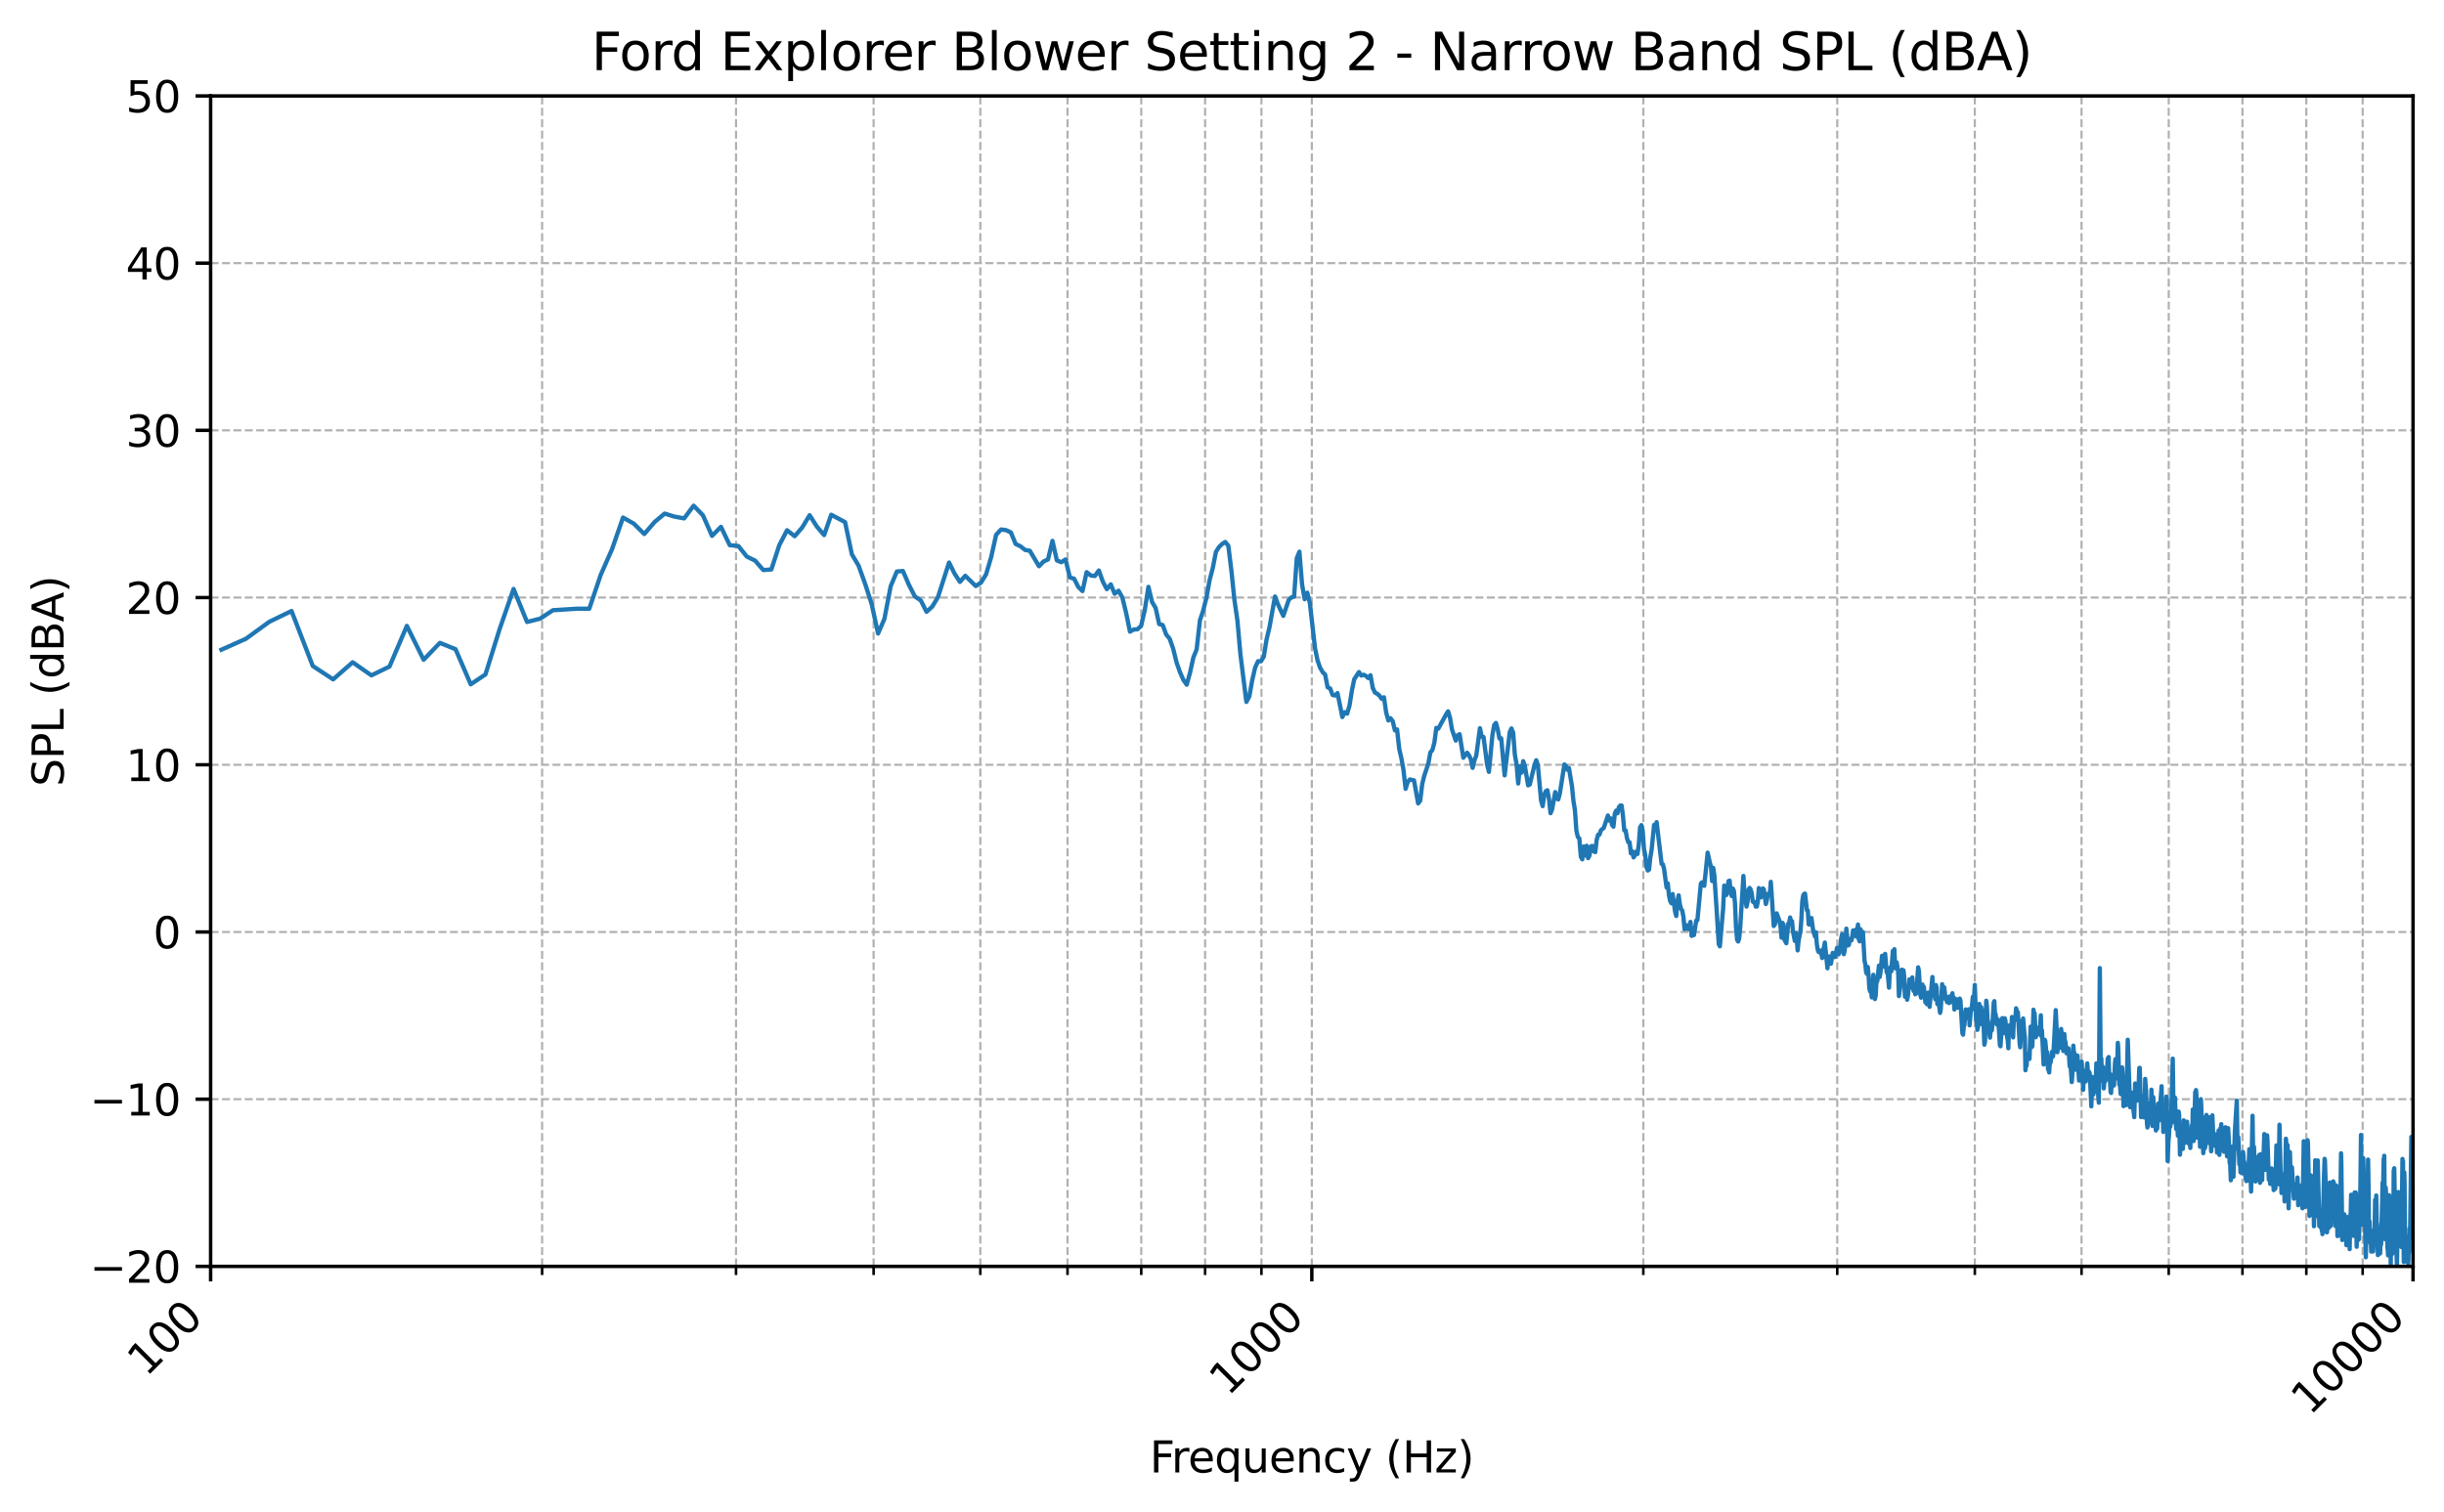 <?xml version="1.0" encoding="utf-8" standalone="no"?>
<!DOCTYPE svg PUBLIC "-//W3C//DTD SVG 1.1//EN"
  "http://www.w3.org/Graphics/SVG/1.1/DTD/svg11.dtd">
<svg xmlns:xlink="http://www.w3.org/1999/xlink" width="568.398pt" height="351.807pt" viewBox="0 0 568.398 351.807" xmlns="http://www.w3.org/2000/svg" version="1.1">
 <defs>
  <style type="text/css">*{stroke-linejoin: round; stroke-linecap: butt}</style>
 </defs>
 <g id="figure_1">
  <g id="patch_1">
   <path d="M 0 351.807 
L 568.398 351.807 
L 568.398 0 
L 0 0 
z
" style="fill: #ffffff"/>
  </g>
  <g id="axes_1">
   <g id="patch_2">
    <path d="M 48.983 294.59 
L 561.198 294.59 
L 561.198 22.318 
L 48.983 22.318 
z
" style="fill: #ffffff"/>
   </g>
   <g id="matplotlib.axis_1">
    <g id="xtick_1">
     <g id="line2d_1">
      <path d="M 48.983 294.59 
L 48.983 22.318 
" clip-path="url(#p74f0ffe069)" style="fill: none; stroke-dasharray: 1.85,0.8; stroke-dashoffset: 0; stroke: #b0b0b0; stroke-width: 0.5"/>
     </g>
     <g id="line2d_2">
      <defs>
       <path id="md0adfbf976" d="M 0 0 
L 0 3.5 
" style="stroke: #000000; stroke-width: 0.8"/>
      </defs>
      <g>
       <use xlink:href="#md0adfbf976" x="48.983" y="294.59" style="stroke: #000000; stroke-width: 0.8"/>
      </g>
     </g>
     <g id="text_1">
      <!-- 100 -->
      <g transform="translate(34.015 320.46) rotate(-45) scale(0.1 -0.1)">
       <defs>
        <path id="DejaVuSans-31" d="M 794 531 
L 1825 531 
L 1825 4091 
L 703 3866 
L 703 4441 
L 1819 4666 
L 2450 4666 
L 2450 531 
L 3481 531 
L 3481 0 
L 794 0 
L 794 531 
z
" transform="scale(0.016)"/>
        <path id="DejaVuSans-30" d="M 2034 4250 
Q 1547 4250 1301 3770 
Q 1056 3291 1056 2328 
Q 1056 1369 1301 889 
Q 1547 409 2034 409 
Q 2525 409 2770 889 
Q 3016 1369 3016 2328 
Q 3016 3291 2770 3770 
Q 2525 4250 2034 4250 
z
M 2034 4750 
Q 2819 4750 3233 4129 
Q 3647 3509 3647 2328 
Q 3647 1150 3233 529 
Q 2819 -91 2034 -91 
Q 1250 -91 836 529 
Q 422 1150 422 2328 
Q 422 3509 836 4129 
Q 1250 4750 2034 4750 
z
" transform="scale(0.016)"/>
       </defs>
       <use xlink:href="#DejaVuSans-31"/>
       <use xlink:href="#DejaVuSans-30" transform="translate(63.623 0)"/>
       <use xlink:href="#DejaVuSans-30" transform="translate(127.246 0)"/>
      </g>
     </g>
    </g>
    <g id="xtick_2">
     <g id="line2d_3">
      <path d="M 305.09 294.59 
L 305.09 22.318 
" clip-path="url(#p74f0ffe069)" style="fill: none; stroke-dasharray: 1.85,0.8; stroke-dashoffset: 0; stroke: #b0b0b0; stroke-width: 0.5"/>
     </g>
     <g id="line2d_4">
      <g>
       <use xlink:href="#md0adfbf976" x="305.09" y="294.59" style="stroke: #000000; stroke-width: 0.8"/>
      </g>
     </g>
     <g id="text_2">
      <!-- 1000 -->
      <g transform="translate(285.624 324.959) rotate(-45) scale(0.1 -0.1)">
       <use xlink:href="#DejaVuSans-31"/>
       <use xlink:href="#DejaVuSans-30" transform="translate(63.623 0)"/>
       <use xlink:href="#DejaVuSans-30" transform="translate(127.246 0)"/>
       <use xlink:href="#DejaVuSans-30" transform="translate(190.869 0)"/>
      </g>
     </g>
    </g>
    <g id="xtick_3">
     <g id="line2d_5">
      <path d="M 561.198 294.59 
L 561.198 22.318 
" clip-path="url(#p74f0ffe069)" style="fill: none; stroke-dasharray: 1.85,0.8; stroke-dashoffset: 0; stroke: #b0b0b0; stroke-width: 0.5"/>
     </g>
     <g id="line2d_6">
      <g>
       <use xlink:href="#md0adfbf976" x="561.198" y="294.59" style="stroke: #000000; stroke-width: 0.8"/>
      </g>
     </g>
     <g id="text_3">
      <!-- 10000 -->
      <g transform="translate(537.232 329.458) rotate(-45) scale(0.1 -0.1)">
       <use xlink:href="#DejaVuSans-31"/>
       <use xlink:href="#DejaVuSans-30" transform="translate(63.623 0)"/>
       <use xlink:href="#DejaVuSans-30" transform="translate(127.246 0)"/>
       <use xlink:href="#DejaVuSans-30" transform="translate(190.869 0)"/>
       <use xlink:href="#DejaVuSans-30" transform="translate(254.492 0)"/>
      </g>
     </g>
    </g>
    <g id="xtick_4">
     <g id="line2d_7">
      <path d="M 126.079 294.59 
L 126.079 22.318 
" clip-path="url(#p74f0ffe069)" style="fill: none; stroke-dasharray: 1.85,0.8; stroke-dashoffset: 0; stroke: #b0b0b0; stroke-width: 0.5"/>
     </g>
     <g id="line2d_8">
      <defs>
       <path id="m9c0115837e" d="M 0 0 
L 0 2 
" style="stroke: #000000; stroke-width: 0.6"/>
      </defs>
      <g>
       <use xlink:href="#m9c0115837e" x="126.079" y="294.59" style="stroke: #000000; stroke-width: 0.6"/>
      </g>
     </g>
    </g>
    <g id="xtick_5">
     <g id="line2d_9">
      <path d="M 171.177 294.59 
L 171.177 22.318 
" clip-path="url(#p74f0ffe069)" style="fill: none; stroke-dasharray: 1.85,0.8; stroke-dashoffset: 0; stroke: #b0b0b0; stroke-width: 0.5"/>
     </g>
     <g id="line2d_10">
      <g>
       <use xlink:href="#m9c0115837e" x="171.177" y="294.59" style="stroke: #000000; stroke-width: 0.6"/>
      </g>
     </g>
    </g>
    <g id="xtick_6">
     <g id="line2d_11">
      <path d="M 203.175 294.59 
L 203.175 22.318 
" clip-path="url(#p74f0ffe069)" style="fill: none; stroke-dasharray: 1.85,0.8; stroke-dashoffset: 0; stroke: #b0b0b0; stroke-width: 0.5"/>
     </g>
     <g id="line2d_12">
      <g>
       <use xlink:href="#m9c0115837e" x="203.175" y="294.59" style="stroke: #000000; stroke-width: 0.6"/>
      </g>
     </g>
    </g>
    <g id="xtick_7">
     <g id="line2d_13">
      <path d="M 227.994 294.59 
L 227.994 22.318 
" clip-path="url(#p74f0ffe069)" style="fill: none; stroke-dasharray: 1.85,0.8; stroke-dashoffset: 0; stroke: #b0b0b0; stroke-width: 0.5"/>
     </g>
     <g id="line2d_14">
      <g>
       <use xlink:href="#m9c0115837e" x="227.994" y="294.59" style="stroke: #000000; stroke-width: 0.6"/>
      </g>
     </g>
    </g>
    <g id="xtick_8">
     <g id="line2d_15">
      <path d="M 248.273 294.59 
L 248.273 22.318 
" clip-path="url(#p74f0ffe069)" style="fill: none; stroke-dasharray: 1.85,0.8; stroke-dashoffset: 0; stroke: #b0b0b0; stroke-width: 0.5"/>
     </g>
     <g id="line2d_16">
      <g>
       <use xlink:href="#m9c0115837e" x="248.273" y="294.59" style="stroke: #000000; stroke-width: 0.6"/>
      </g>
     </g>
    </g>
    <g id="xtick_9">
     <g id="line2d_17">
      <path d="M 265.419 294.59 
L 265.419 22.318 
" clip-path="url(#p74f0ffe069)" style="fill: none; stroke-dasharray: 1.85,0.8; stroke-dashoffset: 0; stroke: #b0b0b0; stroke-width: 0.5"/>
     </g>
     <g id="line2d_18">
      <g>
       <use xlink:href="#m9c0115837e" x="265.419" y="294.59" style="stroke: #000000; stroke-width: 0.6"/>
      </g>
     </g>
    </g>
    <g id="xtick_10">
     <g id="line2d_19">
      <path d="M 280.271 294.59 
L 280.271 22.318 
" clip-path="url(#p74f0ffe069)" style="fill: none; stroke-dasharray: 1.85,0.8; stroke-dashoffset: 0; stroke: #b0b0b0; stroke-width: 0.5"/>
     </g>
     <g id="line2d_20">
      <g>
       <use xlink:href="#m9c0115837e" x="280.271" y="294.59" style="stroke: #000000; stroke-width: 0.6"/>
      </g>
     </g>
    </g>
    <g id="xtick_11">
     <g id="line2d_21">
      <path d="M 293.371 294.59 
L 293.371 22.318 
" clip-path="url(#p74f0ffe069)" style="fill: none; stroke-dasharray: 1.85,0.8; stroke-dashoffset: 0; stroke: #b0b0b0; stroke-width: 0.5"/>
     </g>
     <g id="line2d_22">
      <g>
       <use xlink:href="#m9c0115837e" x="293.371" y="294.59" style="stroke: #000000; stroke-width: 0.6"/>
      </g>
     </g>
    </g>
    <g id="xtick_12">
     <g id="line2d_23">
      <path d="M 382.186 294.59 
L 382.186 22.318 
" clip-path="url(#p74f0ffe069)" style="fill: none; stroke-dasharray: 1.85,0.8; stroke-dashoffset: 0; stroke: #b0b0b0; stroke-width: 0.5"/>
     </g>
     <g id="line2d_24">
      <g>
       <use xlink:href="#m9c0115837e" x="382.186" y="294.59" style="stroke: #000000; stroke-width: 0.6"/>
      </g>
     </g>
    </g>
    <g id="xtick_13">
     <g id="line2d_25">
      <path d="M 427.285 294.59 
L 427.285 22.318 
" clip-path="url(#p74f0ffe069)" style="fill: none; stroke-dasharray: 1.85,0.8; stroke-dashoffset: 0; stroke: #b0b0b0; stroke-width: 0.5"/>
     </g>
     <g id="line2d_26">
      <g>
       <use xlink:href="#m9c0115837e" x="427.285" y="294.59" style="stroke: #000000; stroke-width: 0.6"/>
      </g>
     </g>
    </g>
    <g id="xtick_14">
     <g id="line2d_27">
      <path d="M 459.282 294.59 
L 459.282 22.318 
" clip-path="url(#p74f0ffe069)" style="fill: none; stroke-dasharray: 1.85,0.8; stroke-dashoffset: 0; stroke: #b0b0b0; stroke-width: 0.5"/>
     </g>
     <g id="line2d_28">
      <g>
       <use xlink:href="#m9c0115837e" x="459.282" y="294.59" style="stroke: #000000; stroke-width: 0.6"/>
      </g>
     </g>
    </g>
    <g id="xtick_15">
     <g id="line2d_29">
      <path d="M 484.102 294.59 
L 484.102 22.318 
" clip-path="url(#p74f0ffe069)" style="fill: none; stroke-dasharray: 1.85,0.8; stroke-dashoffset: 0; stroke: #b0b0b0; stroke-width: 0.5"/>
     </g>
     <g id="line2d_30">
      <g>
       <use xlink:href="#m9c0115837e" x="484.102" y="294.59" style="stroke: #000000; stroke-width: 0.6"/>
      </g>
     </g>
    </g>
    <g id="xtick_16">
     <g id="line2d_31">
      <path d="M 504.381 294.59 
L 504.381 22.318 
" clip-path="url(#p74f0ffe069)" style="fill: none; stroke-dasharray: 1.85,0.8; stroke-dashoffset: 0; stroke: #b0b0b0; stroke-width: 0.5"/>
     </g>
     <g id="line2d_32">
      <g>
       <use xlink:href="#m9c0115837e" x="504.381" y="294.59" style="stroke: #000000; stroke-width: 0.6"/>
      </g>
     </g>
    </g>
    <g id="xtick_17">
     <g id="line2d_33">
      <path d="M 521.526 294.59 
L 521.526 22.318 
" clip-path="url(#p74f0ffe069)" style="fill: none; stroke-dasharray: 1.85,0.8; stroke-dashoffset: 0; stroke: #b0b0b0; stroke-width: 0.5"/>
     </g>
     <g id="line2d_34">
      <g>
       <use xlink:href="#m9c0115837e" x="521.526" y="294.59" style="stroke: #000000; stroke-width: 0.6"/>
      </g>
     </g>
    </g>
    <g id="xtick_18">
     <g id="line2d_35">
      <path d="M 536.378 294.59 
L 536.378 22.318 
" clip-path="url(#p74f0ffe069)" style="fill: none; stroke-dasharray: 1.85,0.8; stroke-dashoffset: 0; stroke: #b0b0b0; stroke-width: 0.5"/>
     </g>
     <g id="line2d_36">
      <g>
       <use xlink:href="#m9c0115837e" x="536.378" y="294.59" style="stroke: #000000; stroke-width: 0.6"/>
      </g>
     </g>
    </g>
    <g id="xtick_19">
     <g id="line2d_37">
      <path d="M 549.479 294.59 
L 549.479 22.318 
" clip-path="url(#p74f0ffe069)" style="fill: none; stroke-dasharray: 1.85,0.8; stroke-dashoffset: 0; stroke: #b0b0b0; stroke-width: 0.5"/>
     </g>
     <g id="line2d_38">
      <g>
       <use xlink:href="#m9c0115837e" x="549.479" y="294.59" style="stroke: #000000; stroke-width: 0.6"/>
      </g>
     </g>
    </g>
    <g id="text_4">
     <!-- Frequency (Hz) -->
     <g transform="translate(267.386 342.527) scale(0.1 -0.1)">
      <defs>
       <path id="DejaVuSans-46" d="M 628 4666 
L 3309 4666 
L 3309 4134 
L 1259 4134 
L 1259 2759 
L 3109 2759 
L 3109 2228 
L 1259 2228 
L 1259 0 
L 628 0 
L 628 4666 
z
" transform="scale(0.016)"/>
       <path id="DejaVuSans-72" d="M 2631 2963 
Q 2534 3019 2420 3045 
Q 2306 3072 2169 3072 
Q 1681 3072 1420 2755 
Q 1159 2438 1159 1844 
L 1159 0 
L 581 0 
L 581 3500 
L 1159 3500 
L 1159 2956 
Q 1341 3275 1631 3429 
Q 1922 3584 2338 3584 
Q 2397 3584 2469 3576 
Q 2541 3569 2628 3553 
L 2631 2963 
z
" transform="scale(0.016)"/>
       <path id="DejaVuSans-65" d="M 3597 1894 
L 3597 1613 
L 953 1613 
Q 991 1019 1311 708 
Q 1631 397 2203 397 
Q 2534 397 2845 478 
Q 3156 559 3463 722 
L 3463 178 
Q 3153 47 2828 -22 
Q 2503 -91 2169 -91 
Q 1331 -91 842 396 
Q 353 884 353 1716 
Q 353 2575 817 3079 
Q 1281 3584 2069 3584 
Q 2775 3584 3186 3129 
Q 3597 2675 3597 1894 
z
M 3022 2063 
Q 3016 2534 2758 2815 
Q 2500 3097 2075 3097 
Q 1594 3097 1305 2825 
Q 1016 2553 972 2059 
L 3022 2063 
z
" transform="scale(0.016)"/>
       <path id="DejaVuSans-71" d="M 947 1747 
Q 947 1113 1208 752 
Q 1469 391 1925 391 
Q 2381 391 2643 752 
Q 2906 1113 2906 1747 
Q 2906 2381 2643 2742 
Q 2381 3103 1925 3103 
Q 1469 3103 1208 2742 
Q 947 2381 947 1747 
z
M 2906 525 
Q 2725 213 2448 61 
Q 2172 -91 1784 -91 
Q 1150 -91 751 415 
Q 353 922 353 1747 
Q 353 2572 751 3078 
Q 1150 3584 1784 3584 
Q 2172 3584 2448 3432 
Q 2725 3281 2906 2969 
L 2906 3500 
L 3481 3500 
L 3481 -1331 
L 2906 -1331 
L 2906 525 
z
" transform="scale(0.016)"/>
       <path id="DejaVuSans-75" d="M 544 1381 
L 544 3500 
L 1119 3500 
L 1119 1403 
Q 1119 906 1312 657 
Q 1506 409 1894 409 
Q 2359 409 2629 706 
Q 2900 1003 2900 1516 
L 2900 3500 
L 3475 3500 
L 3475 0 
L 2900 0 
L 2900 538 
Q 2691 219 2414 64 
Q 2138 -91 1772 -91 
Q 1169 -91 856 284 
Q 544 659 544 1381 
z
M 1991 3584 
L 1991 3584 
z
" transform="scale(0.016)"/>
       <path id="DejaVuSans-6e" d="M 3513 2113 
L 3513 0 
L 2938 0 
L 2938 2094 
Q 2938 2591 2744 2837 
Q 2550 3084 2163 3084 
Q 1697 3084 1428 2787 
Q 1159 2491 1159 1978 
L 1159 0 
L 581 0 
L 581 3500 
L 1159 3500 
L 1159 2956 
Q 1366 3272 1645 3428 
Q 1925 3584 2291 3584 
Q 2894 3584 3203 3211 
Q 3513 2838 3513 2113 
z
" transform="scale(0.016)"/>
       <path id="DejaVuSans-63" d="M 3122 3366 
L 3122 2828 
Q 2878 2963 2633 3030 
Q 2388 3097 2138 3097 
Q 1578 3097 1268 2742 
Q 959 2388 959 1747 
Q 959 1106 1268 751 
Q 1578 397 2138 397 
Q 2388 397 2633 464 
Q 2878 531 3122 666 
L 3122 134 
Q 2881 22 2623 -34 
Q 2366 -91 2075 -91 
Q 1284 -91 818 406 
Q 353 903 353 1747 
Q 353 2603 823 3093 
Q 1294 3584 2113 3584 
Q 2378 3584 2631 3529 
Q 2884 3475 3122 3366 
z
" transform="scale(0.016)"/>
       <path id="DejaVuSans-79" d="M 2059 -325 
Q 1816 -950 1584 -1140 
Q 1353 -1331 966 -1331 
L 506 -1331 
L 506 -850 
L 844 -850 
Q 1081 -850 1212 -737 
Q 1344 -625 1503 -206 
L 1606 56 
L 191 3500 
L 800 3500 
L 1894 763 
L 2988 3500 
L 3597 3500 
L 2059 -325 
z
" transform="scale(0.016)"/>
       <path id="DejaVuSans-20" transform="scale(0.016)"/>
       <path id="DejaVuSans-28" d="M 1984 4856 
Q 1566 4138 1362 3434 
Q 1159 2731 1159 2009 
Q 1159 1288 1364 580 
Q 1569 -128 1984 -844 
L 1484 -844 
Q 1016 -109 783 600 
Q 550 1309 550 2009 
Q 550 2706 781 3412 
Q 1013 4119 1484 4856 
L 1984 4856 
z
" transform="scale(0.016)"/>
       <path id="DejaVuSans-48" d="M 628 4666 
L 1259 4666 
L 1259 2753 
L 3553 2753 
L 3553 4666 
L 4184 4666 
L 4184 0 
L 3553 0 
L 3553 2222 
L 1259 2222 
L 1259 0 
L 628 0 
L 628 4666 
z
" transform="scale(0.016)"/>
       <path id="DejaVuSans-7a" d="M 353 3500 
L 3084 3500 
L 3084 2975 
L 922 459 
L 3084 459 
L 3084 0 
L 275 0 
L 275 525 
L 2438 3041 
L 353 3041 
L 353 3500 
z
" transform="scale(0.016)"/>
       <path id="DejaVuSans-29" d="M 513 4856 
L 1013 4856 
Q 1481 4119 1714 3412 
Q 1947 2706 1947 2009 
Q 1947 1309 1714 600 
Q 1481 -109 1013 -844 
L 513 -844 
Q 928 -128 1133 580 
Q 1338 1288 1338 2009 
Q 1338 2731 1133 3434 
Q 928 4138 513 4856 
z
" transform="scale(0.016)"/>
      </defs>
      <use xlink:href="#DejaVuSans-46"/>
      <use xlink:href="#DejaVuSans-72" transform="translate(50.27 0)"/>
      <use xlink:href="#DejaVuSans-65" transform="translate(89.133 0)"/>
      <use xlink:href="#DejaVuSans-71" transform="translate(150.656 0)"/>
      <use xlink:href="#DejaVuSans-75" transform="translate(214.133 0)"/>
      <use xlink:href="#DejaVuSans-65" transform="translate(277.512 0)"/>
      <use xlink:href="#DejaVuSans-6e" transform="translate(339.035 0)"/>
      <use xlink:href="#DejaVuSans-63" transform="translate(402.414 0)"/>
      <use xlink:href="#DejaVuSans-79" transform="translate(457.395 0)"/>
      <use xlink:href="#DejaVuSans-20" transform="translate(516.574 0)"/>
      <use xlink:href="#DejaVuSans-28" transform="translate(548.361 0)"/>
      <use xlink:href="#DejaVuSans-48" transform="translate(587.375 0)"/>
      <use xlink:href="#DejaVuSans-7a" transform="translate(662.57 0)"/>
      <use xlink:href="#DejaVuSans-29" transform="translate(715.061 0)"/>
     </g>
    </g>
   </g>
   <g id="matplotlib.axis_2">
    <g id="ytick_1">
     <g id="line2d_39">
      <path d="M 48.983 294.59 
L 561.198 294.59 
" clip-path="url(#p74f0ffe069)" style="fill: none; stroke-dasharray: 1.85,0.8; stroke-dashoffset: 0; stroke: #b0b0b0; stroke-width: 0.5"/>
     </g>
     <g id="line2d_40">
      <defs>
       <path id="ma476588da1" d="M 0 0 
L -3.5 0 
" style="stroke: #000000; stroke-width: 0.8"/>
      </defs>
      <g>
       <use xlink:href="#ma476588da1" x="48.983" y="294.59" style="stroke: #000000; stroke-width: 0.8"/>
      </g>
     </g>
     <g id="text_5">
      <!-- −20 -->
      <g transform="translate(20.878 298.389) scale(0.1 -0.1)">
       <defs>
        <path id="DejaVuSans-2212" d="M 678 2272 
L 4684 2272 
L 4684 1741 
L 678 1741 
L 678 2272 
z
" transform="scale(0.016)"/>
        <path id="DejaVuSans-32" d="M 1228 531 
L 3431 531 
L 3431 0 
L 469 0 
L 469 531 
Q 828 903 1448 1529 
Q 2069 2156 2228 2338 
Q 2531 2678 2651 2914 
Q 2772 3150 2772 3378 
Q 2772 3750 2511 3984 
Q 2250 4219 1831 4219 
Q 1534 4219 1204 4116 
Q 875 4013 500 3803 
L 500 4441 
Q 881 4594 1212 4672 
Q 1544 4750 1819 4750 
Q 2544 4750 2975 4387 
Q 3406 4025 3406 3419 
Q 3406 3131 3298 2873 
Q 3191 2616 2906 2266 
Q 2828 2175 2409 1742 
Q 1991 1309 1228 531 
z
" transform="scale(0.016)"/>
       </defs>
       <use xlink:href="#DejaVuSans-2212"/>
       <use xlink:href="#DejaVuSans-32" transform="translate(83.789 0)"/>
       <use xlink:href="#DejaVuSans-30" transform="translate(147.412 0)"/>
      </g>
     </g>
    </g>
    <g id="ytick_2">
     <g id="line2d_41">
      <path d="M 48.983 255.694 
L 561.198 255.694 
" clip-path="url(#p74f0ffe069)" style="fill: none; stroke-dasharray: 1.85,0.8; stroke-dashoffset: 0; stroke: #b0b0b0; stroke-width: 0.5"/>
     </g>
     <g id="line2d_42">
      <g>
       <use xlink:href="#ma476588da1" x="48.983" y="255.694" style="stroke: #000000; stroke-width: 0.8"/>
      </g>
     </g>
     <g id="text_6">
      <!-- −10 -->
      <g transform="translate(20.878 259.493) scale(0.1 -0.1)">
       <use xlink:href="#DejaVuSans-2212"/>
       <use xlink:href="#DejaVuSans-31" transform="translate(83.789 0)"/>
       <use xlink:href="#DejaVuSans-30" transform="translate(147.412 0)"/>
      </g>
     </g>
    </g>
    <g id="ytick_3">
     <g id="line2d_43">
      <path d="M 48.983 216.798 
L 561.198 216.798 
" clip-path="url(#p74f0ffe069)" style="fill: none; stroke-dasharray: 1.85,0.8; stroke-dashoffset: 0; stroke: #b0b0b0; stroke-width: 0.5"/>
     </g>
     <g id="line2d_44">
      <g>
       <use xlink:href="#ma476588da1" x="48.983" y="216.798" style="stroke: #000000; stroke-width: 0.8"/>
      </g>
     </g>
     <g id="text_7">
      <!-- 0 -->
      <g transform="translate(35.62 220.597) scale(0.1 -0.1)">
       <use xlink:href="#DejaVuSans-30"/>
      </g>
     </g>
    </g>
    <g id="ytick_4">
     <g id="line2d_45">
      <path d="M 48.983 177.902 
L 561.198 177.902 
" clip-path="url(#p74f0ffe069)" style="fill: none; stroke-dasharray: 1.85,0.8; stroke-dashoffset: 0; stroke: #b0b0b0; stroke-width: 0.5"/>
     </g>
     <g id="line2d_46">
      <g>
       <use xlink:href="#ma476588da1" x="48.983" y="177.902" style="stroke: #000000; stroke-width: 0.8"/>
      </g>
     </g>
     <g id="text_8">
      <!-- 10 -->
      <g transform="translate(29.258 181.701) scale(0.1 -0.1)">
       <use xlink:href="#DejaVuSans-31"/>
       <use xlink:href="#DejaVuSans-30" transform="translate(63.623 0)"/>
      </g>
     </g>
    </g>
    <g id="ytick_5">
     <g id="line2d_47">
      <path d="M 48.983 139.006 
L 561.198 139.006 
" clip-path="url(#p74f0ffe069)" style="fill: none; stroke-dasharray: 1.85,0.8; stroke-dashoffset: 0; stroke: #b0b0b0; stroke-width: 0.5"/>
     </g>
     <g id="line2d_48">
      <g>
       <use xlink:href="#ma476588da1" x="48.983" y="139.006" style="stroke: #000000; stroke-width: 0.8"/>
      </g>
     </g>
     <g id="text_9">
      <!-- 20 -->
      <g transform="translate(29.258 142.805) scale(0.1 -0.1)">
       <use xlink:href="#DejaVuSans-32"/>
       <use xlink:href="#DejaVuSans-30" transform="translate(63.623 0)"/>
      </g>
     </g>
    </g>
    <g id="ytick_6">
     <g id="line2d_49">
      <path d="M 48.983 100.11 
L 561.198 100.11 
" clip-path="url(#p74f0ffe069)" style="fill: none; stroke-dasharray: 1.85,0.8; stroke-dashoffset: 0; stroke: #b0b0b0; stroke-width: 0.5"/>
     </g>
     <g id="line2d_50">
      <g>
       <use xlink:href="#ma476588da1" x="48.983" y="100.11" style="stroke: #000000; stroke-width: 0.8"/>
      </g>
     </g>
     <g id="text_10">
      <!-- 30 -->
      <g transform="translate(29.258 103.909) scale(0.1 -0.1)">
       <defs>
        <path id="DejaVuSans-33" d="M 2597 2516 
Q 3050 2419 3304 2112 
Q 3559 1806 3559 1356 
Q 3559 666 3084 287 
Q 2609 -91 1734 -91 
Q 1441 -91 1130 -33 
Q 819 25 488 141 
L 488 750 
Q 750 597 1062 519 
Q 1375 441 1716 441 
Q 2309 441 2620 675 
Q 2931 909 2931 1356 
Q 2931 1769 2642 2001 
Q 2353 2234 1838 2234 
L 1294 2234 
L 1294 2753 
L 1863 2753 
Q 2328 2753 2575 2939 
Q 2822 3125 2822 3475 
Q 2822 3834 2567 4026 
Q 2313 4219 1838 4219 
Q 1578 4219 1281 4162 
Q 984 4106 628 3988 
L 628 4550 
Q 988 4650 1302 4700 
Q 1616 4750 1894 4750 
Q 2613 4750 3031 4423 
Q 3450 4097 3450 3541 
Q 3450 3153 3228 2886 
Q 3006 2619 2597 2516 
z
" transform="scale(0.016)"/>
       </defs>
       <use xlink:href="#DejaVuSans-33"/>
       <use xlink:href="#DejaVuSans-30" transform="translate(63.623 0)"/>
      </g>
     </g>
    </g>
    <g id="ytick_7">
     <g id="line2d_51">
      <path d="M 48.983 61.214 
L 561.198 61.214 
" clip-path="url(#p74f0ffe069)" style="fill: none; stroke-dasharray: 1.85,0.8; stroke-dashoffset: 0; stroke: #b0b0b0; stroke-width: 0.5"/>
     </g>
     <g id="line2d_52">
      <g>
       <use xlink:href="#ma476588da1" x="48.983" y="61.214" style="stroke: #000000; stroke-width: 0.8"/>
      </g>
     </g>
     <g id="text_11">
      <!-- 40 -->
      <g transform="translate(29.258 65.013) scale(0.1 -0.1)">
       <defs>
        <path id="DejaVuSans-34" d="M 2419 4116 
L 825 1625 
L 2419 1625 
L 2419 4116 
z
M 2253 4666 
L 3047 4666 
L 3047 1625 
L 3713 1625 
L 3713 1100 
L 3047 1100 
L 3047 0 
L 2419 0 
L 2419 1100 
L 313 1100 
L 313 1709 
L 2253 4666 
z
" transform="scale(0.016)"/>
       </defs>
       <use xlink:href="#DejaVuSans-34"/>
       <use xlink:href="#DejaVuSans-30" transform="translate(63.623 0)"/>
      </g>
     </g>
    </g>
    <g id="ytick_8">
     <g id="line2d_53">
      <path d="M 48.983 22.318 
L 561.198 22.318 
" clip-path="url(#p74f0ffe069)" style="fill: none; stroke-dasharray: 1.85,0.8; stroke-dashoffset: 0; stroke: #b0b0b0; stroke-width: 0.5"/>
     </g>
     <g id="line2d_54">
      <g>
       <use xlink:href="#ma476588da1" x="48.983" y="22.318" style="stroke: #000000; stroke-width: 0.8"/>
      </g>
     </g>
     <g id="text_12">
      <!-- 50 -->
      <g transform="translate(29.258 26.117) scale(0.1 -0.1)">
       <defs>
        <path id="DejaVuSans-35" d="M 691 4666 
L 3169 4666 
L 3169 4134 
L 1269 4134 
L 1269 2991 
Q 1406 3038 1543 3061 
Q 1681 3084 1819 3084 
Q 2600 3084 3056 2656 
Q 3513 2228 3513 1497 
Q 3513 744 3044 326 
Q 2575 -91 1722 -91 
Q 1428 -91 1123 -41 
Q 819 9 494 109 
L 494 744 
Q 775 591 1075 516 
Q 1375 441 1709 441 
Q 2250 441 2565 725 
Q 2881 1009 2881 1497 
Q 2881 1984 2565 2268 
Q 2250 2553 1709 2553 
Q 1456 2553 1204 2497 
Q 953 2441 691 2322 
L 691 4666 
z
" transform="scale(0.016)"/>
       </defs>
       <use xlink:href="#DejaVuSans-35"/>
       <use xlink:href="#DejaVuSans-30" transform="translate(63.623 0)"/>
      </g>
     </g>
    </g>
    <g id="text_13">
     <!-- SPL (dBA) -->
     <g transform="translate(14.798 182.945) rotate(-90) scale(0.1 -0.1)">
      <defs>
       <path id="DejaVuSans-53" d="M 3425 4513 
L 3425 3897 
Q 3066 4069 2747 4153 
Q 2428 4238 2131 4238 
Q 1616 4238 1336 4038 
Q 1056 3838 1056 3469 
Q 1056 3159 1242 3001 
Q 1428 2844 1947 2747 
L 2328 2669 
Q 3034 2534 3370 2195 
Q 3706 1856 3706 1288 
Q 3706 609 3251 259 
Q 2797 -91 1919 -91 
Q 1588 -91 1214 -16 
Q 841 59 441 206 
L 441 856 
Q 825 641 1194 531 
Q 1563 422 1919 422 
Q 2459 422 2753 634 
Q 3047 847 3047 1241 
Q 3047 1584 2836 1778 
Q 2625 1972 2144 2069 
L 1759 2144 
Q 1053 2284 737 2584 
Q 422 2884 422 3419 
Q 422 4038 858 4394 
Q 1294 4750 2059 4750 
Q 2388 4750 2728 4690 
Q 3069 4631 3425 4513 
z
" transform="scale(0.016)"/>
       <path id="DejaVuSans-50" d="M 1259 4147 
L 1259 2394 
L 2053 2394 
Q 2494 2394 2734 2622 
Q 2975 2850 2975 3272 
Q 2975 3691 2734 3919 
Q 2494 4147 2053 4147 
L 1259 4147 
z
M 628 4666 
L 2053 4666 
Q 2838 4666 3239 4311 
Q 3641 3956 3641 3272 
Q 3641 2581 3239 2228 
Q 2838 1875 2053 1875 
L 1259 1875 
L 1259 0 
L 628 0 
L 628 4666 
z
" transform="scale(0.016)"/>
       <path id="DejaVuSans-4c" d="M 628 4666 
L 1259 4666 
L 1259 531 
L 3531 531 
L 3531 0 
L 628 0 
L 628 4666 
z
" transform="scale(0.016)"/>
       <path id="DejaVuSans-64" d="M 2906 2969 
L 2906 4863 
L 3481 4863 
L 3481 0 
L 2906 0 
L 2906 525 
Q 2725 213 2448 61 
Q 2172 -91 1784 -91 
Q 1150 -91 751 415 
Q 353 922 353 1747 
Q 353 2572 751 3078 
Q 1150 3584 1784 3584 
Q 2172 3584 2448 3432 
Q 2725 3281 2906 2969 
z
M 947 1747 
Q 947 1113 1208 752 
Q 1469 391 1925 391 
Q 2381 391 2643 752 
Q 2906 1113 2906 1747 
Q 2906 2381 2643 2742 
Q 2381 3103 1925 3103 
Q 1469 3103 1208 2742 
Q 947 2381 947 1747 
z
" transform="scale(0.016)"/>
       <path id="DejaVuSans-42" d="M 1259 2228 
L 1259 519 
L 2272 519 
Q 2781 519 3026 730 
Q 3272 941 3272 1375 
Q 3272 1813 3026 2020 
Q 2781 2228 2272 2228 
L 1259 2228 
z
M 1259 4147 
L 1259 2741 
L 2194 2741 
Q 2656 2741 2882 2914 
Q 3109 3088 3109 3444 
Q 3109 3797 2882 3972 
Q 2656 4147 2194 4147 
L 1259 4147 
z
M 628 4666 
L 2241 4666 
Q 2963 4666 3353 4366 
Q 3744 4066 3744 3513 
Q 3744 3084 3544 2831 
Q 3344 2578 2956 2516 
Q 3422 2416 3680 2098 
Q 3938 1781 3938 1306 
Q 3938 681 3513 340 
Q 3088 0 2303 0 
L 628 0 
L 628 4666 
z
" transform="scale(0.016)"/>
       <path id="DejaVuSans-41" d="M 2188 4044 
L 1331 1722 
L 3047 1722 
L 2188 4044 
z
M 1831 4666 
L 2547 4666 
L 4325 0 
L 3669 0 
L 3244 1197 
L 1141 1197 
L 716 0 
L 50 0 
L 1831 4666 
z
" transform="scale(0.016)"/>
      </defs>
      <use xlink:href="#DejaVuSans-53"/>
      <use xlink:href="#DejaVuSans-50" transform="translate(63.477 0)"/>
      <use xlink:href="#DejaVuSans-4c" transform="translate(123.779 0)"/>
      <use xlink:href="#DejaVuSans-20" transform="translate(179.492 0)"/>
      <use xlink:href="#DejaVuSans-28" transform="translate(211.279 0)"/>
      <use xlink:href="#DejaVuSans-64" transform="translate(250.293 0)"/>
      <use xlink:href="#DejaVuSans-42" transform="translate(313.77 0)"/>
      <use xlink:href="#DejaVuSans-41" transform="translate(382.373 0)"/>
      <use xlink:href="#DejaVuSans-29" transform="translate(450.781 0)"/>
     </g>
    </g>
   </g>
   <g id="line2d_55">
    <path d="M 51.493 151.137 
L 57.198 148.589 
L 62.625 144.645 
L 67.799 142.136 
L 72.744 154.925 
L 77.477 158.034 
L 82.018 154.064 
L 86.38 157.104 
L 90.578 155.066 
L 94.623 145.594 
L 98.526 153.474 
L 102.297 149.546 
L 105.944 151.018 
L 109.475 159.188 
L 112.898 156.892 
L 116.218 146.27 
L 119.442 136.999 
L 122.576 144.684 
L 125.623 143.913 
L 128.589 141.955 
L 134.294 141.593 
L 137.041 141.61 
L 139.721 133.689 
L 142.338 127.764 
L 144.895 120.393 
L 147.395 121.803 
L 149.84 124.217 
L 152.232 121.439 
L 154.573 119.472 
L 156.867 120.174 
L 159.114 120.588 
L 161.316 117.633 
L 163.476 119.866 
L 165.595 124.655 
L 167.674 122.553 
L 169.715 126.82 
L 171.719 127.013 
L 173.688 129.469 
L 175.622 130.421 
L 177.523 132.608 
L 179.393 132.465 
L 181.231 126.833 
L 183.04 123.347 
L 184.819 124.732 
L 186.571 122.696 
L 188.296 119.852 
L 189.994 122.523 
L 191.666 124.469 
L 193.314 119.738 
L 196.538 121.456 
L 198.116 128.942 
L 199.672 131.57 
L 201.206 135.833 
L 202.719 140.503 
L 204.212 147.372 
L 205.685 143.969 
L 207.139 136.387 
L 208.574 132.953 
L 209.991 132.824 
L 211.39 136.055 
L 212.772 138.76 
L 214.137 139.659 
L 215.485 142.316 
L 216.817 141.106 
L 218.134 138.916 
L 220.72 130.858 
L 221.991 133.418 
L 223.248 135.359 
L 224.491 133.937 
L 226.936 136.327 
L 228.138 135.543 
L 229.328 133.613 
L 230.505 129.628 
L 231.669 124.396 
L 232.822 123.168 
L 233.963 123.323 
L 235.092 123.85 
L 236.21 126.544 
L 237.317 127.074 
L 238.412 127.935 
L 239.498 128.114 
L 241.637 131.721 
L 242.691 130.624 
L 243.735 130.138 
L 244.77 125.822 
L 245.795 130.353 
L 246.811 130.786 
L 247.817 130.144 
L 248.815 134.319 
L 249.804 134.616 
L 250.784 136.56 
L 251.755 137.493 
L 252.718 133.099 
L 253.673 133.868 
L 254.619 133.998 
L 255.558 132.709 
L 256.489 135.31 
L 257.412 137.049 
L 258.327 135.937 
L 259.235 138.121 
L 260.136 137.413 
L 261.029 139.001 
L 261.916 142.643 
L 262.795 146.931 
L 263.667 146.446 
L 264.533 146.376 
L 265.392 145.593 
L 266.244 141.873 
L 267.09 136.522 
L 267.929 140.018 
L 268.762 141.427 
L 269.589 145.179 
L 270.41 145.404 
L 271.225 147.611 
L 272.034 148.595 
L 272.837 150.894 
L 273.634 154.102 
L 274.426 156.363 
L 275.212 158.148 
L 275.993 159.271 
L 276.768 156.462 
L 277.537 152.955 
L 278.302 151.069 
L 279.061 144.315 
L 279.815 142.045 
L 280.564 139.113 
L 281.308 134.997 
L 282.047 132.161 
L 282.781 128.401 
L 283.511 127.239 
L 284.235 126.541 
L 284.955 126.071 
L 285.671 126.961 
L 286.381 132.696 
L 287.087 139.536 
L 287.789 144.38 
L 288.487 152.26 
L 289.868 163.279 
L 290.553 161.994 
L 291.233 158.206 
L 291.909 155.29 
L 292.581 153.808 
L 293.249 153.836 
L 293.913 152.754 
L 294.573 148.704 
L 295.23 145.967 
L 296.53 138.76 
L 297.175 140.496 
L 298.454 143.264 
L 299.718 139.554 
L 300.344 138.972 
L 300.967 138.793 
L 301.587 129.869 
L 302.203 128.336 
L 302.816 135.945 
L 303.426 139.397 
L 304.032 137.869 
L 304.635 140.319 
L 305.831 150.753 
L 306.424 153.634 
L 307.014 155.309 
L 307.601 156.34 
L 308.185 156.917 
L 308.765 159.884 
L 309.343 160.141 
L 309.918 161.673 
L 310.49 161.793 
L 311.059 161.224 
L 312.188 166.803 
L 312.748 165.664 
L 313.306 166.012 
L 313.861 164.095 
L 314.413 160.593 
L 314.962 157.994 
L 316.052 156.334 
L 316.594 157.154 
L 317.132 156.952 
L 317.668 157.232 
L 318.202 157.736 
L 318.733 157.079 
L 319.261 160.034 
L 319.787 161.124 
L 320.31 161.386 
L 320.831 161.843 
L 321.35 162.585 
L 321.866 162.202 
L 322.38 165.76 
L 322.891 167.596 
L 323.4 167.079 
L 323.907 167.779 
L 324.411 169.9 
L 324.913 169.673 
L 325.413 174.198 
L 325.911 176.35 
L 326.406 179.11 
L 326.9 183.499 
L 327.391 181.905 
L 327.88 181.321 
L 328.851 181.526 
L 329.814 186.886 
L 330.292 186.257 
L 330.769 182.352 
L 331.243 180.439 
L 332.186 177.623 
L 332.654 175.036 
L 333.12 174.479 
L 333.585 172.774 
L 334.047 169.329 
L 334.508 169.497 
L 336.331 166.164 
L 336.782 165.472 
L 337.232 166.983 
L 337.679 169.678 
L 338.569 172.277 
L 339.012 171.047 
L 339.452 170.793 
L 340.328 176.263 
L 341.197 175.105 
L 341.629 175.675 
L 342.059 176.588 
L 342.488 178.623 
L 342.915 176.848 
L 343.34 175.749 
L 344.186 169.387 
L 344.606 171.359 
L 345.025 171.445 
L 345.858 177.867 
L 346.273 179.55 
L 347.097 170.958 
L 347.506 168.648 
L 347.914 168.17 
L 348.321 169.667 
L 348.726 171.785 
L 349.13 171.741 
L 349.933 180.362 
L 351.127 170.256 
L 351.522 169.449 
L 351.916 170.47 
L 352.308 175.581 
L 352.699 177.677 
L 353.089 182.26 
L 353.477 178.241 
L 353.864 179.749 
L 354.249 177.06 
L 354.633 178.198 
L 355.398 182.692 
L 355.778 182.49 
L 356.911 177.839 
L 357.286 176.85 
L 357.66 177.988 
L 358.404 186.198 
L 358.774 187.525 
L 359.143 184.915 
L 359.511 184.037 
L 359.877 183.833 
L 360.243 185.887 
L 360.607 189.166 
L 360.97 188.277 
L 361.692 184.251 
L 362.051 185.784 
L 362.409 185.966 
L 362.767 184.57 
L 363.831 177.822 
L 364.183 178.17 
L 364.535 179.061 
L 364.885 178.663 
L 365.583 182.833 
L 365.93 186.295 
L 366.276 188.39 
L 366.62 193.228 
L 366.964 194.711 
L 367.307 195.032 
L 367.649 199.248 
L 367.989 199.904 
L 368.329 196.909 
L 368.668 199.006 
L 369.005 196.737 
L 369.342 199.621 
L 369.677 198.976 
L 370.012 196.861 
L 370.345 196.794 
L 370.678 198.045 
L 371.009 198.224 
L 371.34 195.366 
L 371.669 194.178 
L 371.998 194.128 
L 372.326 193.122 
L 372.978 192.604 
L 373.949 189.707 
L 374.271 190.888 
L 374.592 190.37 
L 374.912 191.871 
L 375.232 192.306 
L 375.55 189.31 
L 375.867 188.564 
L 376.184 189.185 
L 376.499 187.782 
L 376.814 187.391 
L 377.127 187.366 
L 377.44 189.643 
L 377.752 193.155 
L 378.063 193.166 
L 378.374 194.945 
L 378.683 195.916 
L 378.992 195.933 
L 379.299 198.52 
L 379.606 198.004 
L 379.912 199.445 
L 380.217 199.022 
L 380.522 198.106 
L 380.825 198.653 
L 381.128 196.472 
L 381.43 192.475 
L 381.731 191.939 
L 382.031 193.237 
L 382.33 197.415 
L 382.629 198.873 
L 382.927 201.678 
L 383.224 202.502 
L 383.52 202.277 
L 383.815 199.441 
L 384.11 197.701 
L 384.697 191.879 
L 384.989 192.806 
L 385.281 191.249 
L 386.439 200.956 
L 386.727 201.045 
L 387.014 202.129 
L 387.586 206.438 
L 387.871 205.508 
L 388.155 208.308 
L 388.438 209.625 
L 388.721 210.124 
L 389.003 207.977 
L 389.565 212.031 
L 389.844 213.088 
L 390.124 209.752 
L 390.402 208.275 
L 390.68 210.384 
L 390.957 211.43 
L 391.233 211.8 
L 391.509 213.235 
L 391.784 216.175 
L 392.058 215.173 
L 392.605 216.144 
L 393.148 214.449 
L 393.419 217.705 
L 393.69 217.254 
L 393.959 217.521 
L 394.497 214.127 
L 394.764 214.06 
L 395.564 205.54 
L 395.829 205.254 
L 396.093 205.371 
L 396.357 206.05 
L 397.145 198.342 
L 397.667 200.723 
L 397.927 201.628 
L 398.187 204.95 
L 398.446 201.89 
L 398.704 203.641 
L 399.219 211.385 
L 399.732 219.631 
L 399.987 220.131 
L 400.75 211.326 
L 401.003 206.01 
L 401.507 208.201 
L 402.009 204.952 
L 402.26 204.864 
L 402.509 207.758 
L 402.758 208.443 
L 403.007 206.698 
L 403.255 207.267 
L 403.502 210.127 
L 403.749 215.763 
L 403.996 218.638 
L 404.242 219.02 
L 404.487 218.224 
L 404.732 215.558 
L 405.462 203.764 
L 405.705 207.689 
L 406.189 210.903 
L 406.43 209.75 
L 406.67 206.927 
L 406.91 206.548 
L 407.15 206.94 
L 407.389 207.76 
L 407.627 209.701 
L 407.865 209.918 
L 408.102 209.821 
L 408.339 210.893 
L 408.576 210.891 
L 408.811 209.738 
L 409.047 206.587 
L 409.516 208.756 
L 409.75 207.351 
L 409.983 206.655 
L 410.216 206.89 
L 410.681 210.299 
L 410.912 209.433 
L 411.143 207.969 
L 411.374 207.822 
L 411.604 208.091 
L 411.833 205.132 
L 412.519 215.41 
L 412.747 215.114 
L 412.974 214.232 
L 413.201 212.471 
L 413.879 214.297 
L 414.103 215.631 
L 414.328 218.129 
L 414.552 214.679 
L 414.776 215.073 
L 414.999 218.579 
L 415.444 219.417 
L 415.887 214.874 
L 416.108 214.668 
L 416.328 213.426 
L 416.548 214.337 
L 416.768 214.277 
L 416.987 216.636 
L 417.424 218.878 
L 417.642 217.02 
L 417.859 218.075 
L 418.076 221.083 
L 418.293 218.855 
L 418.725 216.683 
L 418.94 213.931 
L 419.155 209.641 
L 419.37 208.294 
L 419.584 207.945 
L 419.797 207.877 
L 420.224 211.722 
L 420.436 211.801 
L 420.648 215.016 
L 420.86 215.092 
L 421.071 213.657 
L 421.282 213.546 
L 421.702 216.559 
L 422.121 217.884 
L 422.33 216.861 
L 422.539 219.646 
L 422.747 220.932 
L 422.954 221.473 
L 423.162 221.057 
L 423.369 221.611 
L 423.575 221.824 
L 423.781 222.856 
L 423.987 221.041 
L 424.193 220.349 
L 424.398 219.259 
L 425.01 225.242 
L 425.214 222.752 
L 425.417 222.491 
L 425.62 223.841 
L 425.822 224.179 
L 426.226 221.667 
L 426.427 222.002 
L 426.628 222.628 
L 426.829 222.596 
L 427.229 220.503 
L 427.428 220.906 
L 427.628 221.983 
L 427.826 221.458 
L 428.223 218.184 
L 428.421 217.327 
L 428.618 217.989 
L 428.815 221.963 
L 429.012 221.076 
L 429.208 219.357 
L 429.404 216.023 
L 429.795 219.944 
L 429.99 219.808 
L 430.185 218.437 
L 430.379 218.509 
L 430.573 218.769 
L 430.766 218.017 
L 430.96 216.444 
L 431.345 216.728 
L 431.538 216.292 
L 431.729 217.883 
L 432.112 215.073 
L 432.303 218.521 
L 432.494 218.989 
L 432.684 216.144 
L 432.874 217.774 
L 433.253 216.805 
L 433.631 223.509 
L 433.819 224.351 
L 434.007 226.218 
L 434.195 226.541 
L 434.382 224.936 
L 434.569 226.824 
L 434.756 229.969 
L 434.943 230.629 
L 435.129 230.161 
L 435.315 232.011 
L 435.685 226.762 
L 436.055 232.4 
L 436.239 231.482 
L 436.423 227.884 
L 436.607 228.238 
L 436.973 224.637 
L 437.156 227.276 
L 437.339 226.22 
L 437.703 222.335 
L 438.066 224.863 
L 438.427 221.898 
L 438.788 226.19 
L 438.968 225.791 
L 439.327 229.754 
L 439.506 225.876 
L 439.684 224.974 
L 439.863 225.95 
L 440.219 221.205 
L 440.396 221.474 
L 440.573 220.808 
L 440.75 225.242 
L 440.927 225.123 
L 441.103 223.861 
L 441.455 226.053 
L 441.631 231.711 
L 442.156 227.935 
L 442.33 225.57 
L 442.505 227.376 
L 442.679 225.708 
L 442.852 227.102 
L 443.026 231.853 
L 443.199 229.627 
L 443.372 229.673 
L 443.544 232.562 
L 443.716 231.653 
L 444.06 227.82 
L 444.232 228.635 
L 444.403 228.842 
L 444.574 229.695 
L 444.745 227.364 
L 444.915 230.06 
L 445.085 230.565 
L 445.255 229.545 
L 445.425 231.291 
L 445.594 231.153 
L 445.764 229.668 
L 446.101 225.025 
L 446.27 225.807 
L 446.606 231.377 
L 446.773 232.087 
L 446.941 229.429 
L 447.108 229.02 
L 447.275 230.272 
L 447.441 229.606 
L 447.774 233.153 
L 447.94 232.211 
L 448.105 233.582 
L 448.271 231.431 
L 448.436 230.898 
L 448.765 234.21 
L 449.422 227.275 
L 449.585 231.189 
L 449.748 231.004 
L 449.911 231.307 
L 450.074 232.435 
L 450.236 229.144 
L 450.399 229.739 
L 450.561 233.557 
L 450.723 232.102 
L 451.045 234.432 
L 451.206 235.62 
L 451.367 234.7 
L 451.688 228.948 
L 451.848 230.909 
L 452.168 229.68 
L 452.487 232.484 
L 452.646 231.781 
L 452.805 233.11 
L 452.963 231.956 
L 453.121 233.227 
L 453.28 233.338 
L 453.437 233.214 
L 453.595 231.721 
L 453.753 233.103 
L 453.91 232.412 
L 454.067 231.048 
L 454.224 232.67 
L 454.38 232.024 
L 454.536 234.836 
L 454.848 233.16 
L 455.004 232.428 
L 455.159 233.032 
L 455.315 234.409 
L 455.779 232.289 
L 455.934 232.712 
L 456.395 240.395 
L 456.549 240.686 
L 456.702 238.795 
L 456.855 238.5 
L 457.161 234.817 
L 457.313 236.648 
L 457.466 236.589 
L 457.618 236.823 
L 457.769 236.714 
L 457.921 234.771 
L 458.073 238.528 
L 458.375 234.874 
L 458.526 234.911 
L 458.827 231.88 
L 458.977 231.997 
L 459.127 231.852 
L 459.277 229.112 
L 459.576 237.316 
L 459.725 237.33 
L 459.874 239.565 
L 460.023 238.899 
L 460.171 237.724 
L 460.32 233.531 
L 460.468 235.452 
L 460.616 235.284 
L 460.764 234.277 
L 460.911 238.263 
L 461.059 237.982 
L 461.206 235.055 
L 461.5 243.011 
L 461.646 242.367 
L 461.939 232.79 
L 462.085 233.98 
L 462.231 237.15 
L 462.377 237.698 
L 462.667 240.148 
L 462.813 241.377 
L 463.102 238.186 
L 463.247 239.693 
L 463.391 238.044 
L 463.679 233.213 
L 463.823 232.883 
L 463.967 236.017 
L 464.11 235.89 
L 464.396 238.32 
L 464.539 238.38 
L 464.682 237.164 
L 464.824 238.565 
L 465.109 243.151 
L 465.251 243.383 
L 465.676 236.847 
L 465.958 240.351 
L 466.24 236.87 
L 466.38 237.305 
L 466.801 241.281 
L 466.94 242.008 
L 467.08 243.844 
L 467.22 238.836 
L 467.359 238.509 
L 467.498 238.838 
L 467.637 239.569 
L 467.776 239.675 
L 467.914 236.577 
L 468.191 241.323 
L 468.329 237.539 
L 468.467 237.155 
L 468.605 237.268 
L 468.742 236.441 
L 468.88 234.548 
L 469.017 235.049 
L 469.154 236.881 
L 469.291 235.456 
L 469.701 242.647 
L 469.837 243.619 
L 470.109 237.556 
L 470.244 241.69 
L 470.515 236.916 
L 470.786 240.173 
L 470.921 241.447 
L 471.055 248.967 
L 471.19 247.267 
L 471.324 247.935 
L 471.459 245.481 
L 471.593 245.224 
L 471.727 246.228 
L 471.994 246.323 
L 472.261 238.822 
L 472.527 243.573 
L 472.66 243.367 
L 472.925 234.881 
L 473.057 236.25 
L 473.189 235.684 
L 473.453 241.276 
L 473.585 240.799 
L 473.848 240.197 
L 473.979 240.608 
L 474.11 239.045 
L 474.372 240.431 
L 474.633 236.179 
L 474.763 241.058 
L 474.893 239.668 
L 475.283 247.626 
L 475.542 241.877 
L 475.671 242.164 
L 475.929 244.911 
L 476.058 244.696 
L 476.315 248.759 
L 476.444 248.86 
L 476.572 249.483 
L 476.7 247.468 
L 476.828 247.363 
L 476.956 246.937 
L 477.211 244.688 
L 477.465 245.746 
L 477.592 244.636 
L 478.099 234.977 
L 478.351 240.175 
L 478.477 244.767 
L 478.855 242.344 
L 479.106 243.708 
L 479.356 239.36 
L 479.855 244.47 
L 480.103 240.531 
L 480.227 242.449 
L 480.351 242.314 
L 480.599 245.026 
L 480.722 244.859 
L 480.845 243.789 
L 481.092 243.908 
L 481.338 248.075 
L 481.46 247.619 
L 481.583 248.286 
L 481.828 251.711 
L 481.95 250.093 
L 482.194 243.24 
L 482.315 244.88 
L 482.437 244.903 
L 482.68 248.836 
L 482.801 245.737 
L 483.043 246.993 
L 483.164 245.549 
L 483.526 251.37 
L 483.766 249.976 
L 483.886 250.394 
L 484.126 246.97 
L 484.485 253.508 
L 484.604 250.345 
L 484.723 250.957 
L 484.961 249.093 
L 485.08 251.577 
L 485.435 247.362 
L 485.672 250.747 
L 485.907 249.381 
L 486.025 249.869 
L 486.378 257.359 
L 486.612 250.531 
L 486.846 254.619 
L 486.963 252.818 
L 487.08 254.043 
L 487.429 251.011 
L 487.545 247.372 
L 488.008 255.274 
L 488.124 256.515 
L 488.355 225.2 
L 488.585 251.411 
L 488.7 246.215 
L 488.815 249.578 
L 489.044 248.137 
L 489.159 249.563 
L 489.273 253.186 
L 489.501 250.334 
L 489.615 251.511 
L 489.729 250.542 
L 489.843 251.159 
L 489.957 250.449 
L 490.184 246.288 
L 490.41 245.895 
L 490.523 250.083 
L 490.636 249.676 
L 490.862 254.018 
L 490.975 254.252 
L 491.199 250.076 
L 491.312 250.053 
L 491.536 252.533 
L 491.648 252.503 
L 491.872 247.412 
L 491.983 246.394 
L 492.317 250.848 
L 492.54 242.591 
L 492.651 244.127 
L 492.872 252.28 
L 492.983 251.68 
L 493.204 254.494 
L 493.314 254.03 
L 493.534 248.309 
L 493.644 249.792 
L 493.864 257.319 
L 493.973 255.481 
L 494.192 257.078 
L 494.302 254.403 
L 494.411 257.1 
L 494.52 257.005 
L 494.847 241.869 
L 495.389 257.563 
L 495.605 256.68 
L 495.713 254.155 
L 495.929 255.904 
L 496.358 259.871 
L 496.573 252.05 
L 496.787 252.749 
L 497 256.038 
L 497.107 253.388 
L 497.32 254.253 
L 497.532 248.43 
L 497.638 248.399 
L 497.956 259.864 
L 498.167 256.664 
L 498.272 255.035 
L 498.378 255.933 
L 498.483 258.356 
L 498.588 257.77 
L 498.693 259.95 
L 498.798 258.573 
L 498.903 250.978 
L 499.113 253.825 
L 499.322 261.385 
L 499.426 262.278 
L 499.739 259.888 
L 499.843 256.764 
L 499.947 258.015 
L 500.05 256.534 
L 500.258 257.624 
L 500.361 253.48 
L 500.568 261.917 
L 500.774 255.207 
L 500.98 259.378 
L 501.083 259.275 
L 501.391 262.982 
L 501.596 260.947 
L 501.698 262.517 
L 501.903 256.72 
L 502.106 260.667 
L 502.208 258.171 
L 502.31 258.363 
L 502.716 252.677 
L 502.817 258.62 
L 502.918 257.395 
L 503.12 263.313 
L 503.221 260.115 
L 503.322 260.453 
L 503.423 262.59 
L 503.523 261.751 
L 503.624 262.527 
L 503.825 255.094 
L 503.925 255.128 
L 504.125 270.087 
L 504.325 265.277 
L 504.425 264.364 
L 504.624 259.707 
L 504.724 262.102 
L 504.922 260.78 
L 505.319 246.269 
L 505.517 261.033 
L 505.714 255.558 
L 505.813 255.305 
L 506.108 262.61 
L 506.206 258.537 
L 506.5 264.196 
L 506.696 258.589 
L 506.794 259.229 
L 506.989 268.611 
L 507.281 264.811 
L 507.378 263.712 
L 507.572 267.241 
L 507.669 267.242 
L 507.863 260.616 
L 508.056 265.927 
L 508.152 261.126 
L 508.249 261.941 
L 508.345 264.347 
L 508.441 263.965 
L 508.634 260.922 
L 509.017 266.043 
L 509.208 264.632 
L 509.399 267.044 
L 509.495 264.283 
L 509.59 264.972 
L 509.78 261.696 
L 509.875 264.108 
L 509.97 258.097 
L 510.16 265.425 
L 510.255 264.327 
L 510.538 254.065 
L 510.633 254.097 
L 510.727 253.57 
L 510.821 254.831 
L 511.009 264.672 
L 511.103 263.645 
L 511.291 260.866 
L 511.478 259.383 
L 511.665 266.775 
L 511.852 255.69 
L 511.946 257.283 
L 512.039 261.955 
L 512.132 259.65 
L 512.225 260.762 
L 512.411 268.252 
L 512.596 264.716 
L 512.689 267.21 
L 512.781 267.083 
L 512.874 266.774 
L 513.151 259.362 
L 513.335 264.211 
L 513.519 263.501 
L 513.611 265.872 
L 513.795 262.473 
L 513.886 259.902 
L 513.978 260.889 
L 514.161 266.232 
L 514.252 267.819 
L 514.344 265.81 
L 514.526 259.459 
L 514.708 263.579 
L 514.799 264.08 
L 514.89 263.777 
L 515.071 266.513 
L 515.162 263.846 
L 515.252 265.534 
L 515.433 264.093 
L 515.614 268.119 
L 515.704 265.481 
L 515.794 265.783 
L 515.974 262.988 
L 516.154 268.647 
L 516.243 267.158 
L 516.423 262.387 
L 516.512 264.38 
L 516.602 261.508 
L 516.691 265.546 
L 516.78 265.268 
L 516.959 263.593 
L 517.137 262.563 
L 517.226 267.919 
L 517.581 262.223 
L 517.758 263.672 
L 517.935 268.965 
L 518.199 262.446 
L 518.376 265.773 
L 518.551 270.5 
L 518.639 269.836 
L 518.815 274.558 
L 519.077 266.762 
L 519.427 273.759 
L 519.775 262.968 
L 520.208 256.031 
L 520.381 267.143 
L 520.468 265.484 
L 520.554 264.54 
L 520.813 270.856 
L 520.899 269.434 
L 520.985 270.131 
L 521.07 272.715 
L 521.156 271.278 
L 521.242 272.25 
L 521.328 272.185 
L 521.414 272.917 
L 521.67 267.986 
L 521.755 268.866 
L 521.841 271.067 
L 521.926 270.196 
L 522.011 270.731 
L 522.181 273.444 
L 522.351 274.505 
L 522.436 274.752 
L 522.606 272.707 
L 522.775 274.616 
L 522.944 271.811 
L 523.113 267.33 
L 523.197 268.07 
L 523.534 277.189 
L 523.869 259.544 
L 524.037 269.99 
L 524.12 269.003 
L 524.204 266.785 
L 524.454 273.785 
L 524.537 274.844 
L 524.621 273.763 
L 524.787 269.2 
L 524.87 272.626 
L 524.953 271.921 
L 525.119 274.427 
L 525.201 273.911 
L 525.284 274.554 
L 525.449 268.638 
L 525.614 275.149 
L 525.779 268.495 
L 526.026 273.66 
L 526.108 274.516 
L 526.19 270.508 
L 526.272 271.328 
L 526.354 271.291 
L 526.599 263.804 
L 526.844 272.133 
L 527.089 270.85 
L 527.251 264.096 
L 527.333 265.118 
L 527.576 272.103 
L 527.657 274.443 
L 527.738 274.438 
L 527.899 272.226 
L 527.98 275.407 
L 528.061 274.092 
L 528.141 274.186 
L 528.303 271.794 
L 528.383 274.846 
L 528.463 273.941 
L 528.544 275.459 
L 528.624 273.953 
L 528.784 276.837 
L 528.864 275.756 
L 529.025 276.625 
L 529.104 276.288 
L 529.184 276.453 
L 529.424 266.46 
L 529.503 269.046 
L 529.583 266.911 
L 529.662 270.384 
L 529.742 270.132 
L 529.821 270.98 
L 529.901 275.468 
L 529.98 272.087 
L 530.138 261.629 
L 530.376 272.297 
L 530.455 272.754 
L 530.612 277.526 
L 530.77 273.293 
L 530.849 277.345 
L 530.927 277.254 
L 531.084 273.732 
L 531.163 274.742 
L 531.241 275.056 
L 531.32 279.476 
L 531.476 273.625 
L 531.632 264.898 
L 531.71 265.82 
L 531.866 273.634 
L 532.022 266.369 
L 532.178 276.875 
L 532.256 281.078 
L 532.566 268.008 
L 532.798 276.101 
L 532.875 275.653 
L 533.03 271.523 
L 533.261 275.405 
L 533.491 278.832 
L 533.568 277.023 
L 533.645 278.036 
L 533.722 277.486 
L 533.798 278.438 
L 533.951 275.553 
L 534.028 275.49 
L 534.181 278.186 
L 534.333 273.91 
L 534.486 280.35 
L 534.562 279.085 
L 534.638 278.876 
L 534.79 277.149 
L 534.866 277.848 
L 534.941 279.911 
L 535.169 275.755 
L 535.32 279.598 
L 535.395 278.245 
L 535.471 281.073 
L 535.546 280.011 
L 535.772 265.473 
L 535.847 269.15 
L 535.998 279.871 
L 536.073 280.772 
L 536.373 270.466 
L 536.522 275.271 
L 536.672 265.251 
L 536.746 265.862 
L 537.119 282.86 
L 537.193 280.175 
L 537.341 273.382 
L 537.416 275.519 
L 537.49 275.824 
L 537.564 273.565 
L 537.638 274.117 
L 537.712 276.77 
L 537.786 273.908 
L 538.081 281.446 
L 538.155 285.254 
L 538.302 279.217 
L 538.449 269.906 
L 538.742 282.908 
L 539.035 269.946 
L 539.4 285.218 
L 539.473 282.206 
L 539.545 282.481 
L 539.618 285.411 
L 539.691 284.441 
L 539.764 283.455 
L 539.981 286.277 
L 540.054 285.13 
L 540.126 287.091 
L 540.198 286.311 
L 540.487 273.723 
L 540.631 269.575 
L 540.703 269.847 
L 541.063 281.321 
L 541.134 286.671 
L 541.206 286.651 
L 541.278 280.75 
L 541.349 281.563 
L 541.564 285.669 
L 541.707 275.94 
L 541.778 277.135 
L 541.849 275.071 
L 541.921 276.462 
L 542.063 285.191 
L 542.205 280.099 
L 542.276 281.899 
L 542.418 275.873 
L 542.489 276.152 
L 542.56 276.848 
L 542.63 274.815 
L 542.701 275.084 
L 542.772 275.136 
L 543.125 285.169 
L 543.336 275.78 
L 543.406 276.404 
L 543.617 287.542 
L 543.757 283.247 
L 543.897 286.266 
L 544.036 284.573 
L 544.106 284.7 
L 544.176 287.401 
L 544.316 277.915 
L 544.455 268.28 
L 544.524 270.684 
L 544.733 288.454 
L 544.872 284.031 
L 544.941 284.349 
L 545.149 285.582 
L 545.218 282.485 
L 545.287 285.431 
L 545.356 282.897 
L 545.494 287.434 
L 545.563 286.434 
L 545.701 289.666 
L 545.77 285.153 
L 545.838 285.878 
L 545.907 289.1 
L 545.976 288.356 
L 546.113 283.368 
L 546.182 283.298 
L 546.25 283.006 
L 546.455 290.572 
L 546.592 282.97 
L 546.66 283.81 
L 546.797 277.927 
L 546.865 278.713 
L 546.933 278.307 
L 547.001 278.484 
L 547.069 278.677 
L 547.137 278.346 
L 547.408 287.497 
L 547.611 277.404 
L 547.747 281.835 
L 547.882 277.417 
L 547.949 279.735 
L 548.084 290.022 
L 548.219 283.134 
L 548.286 285.075 
L 548.487 288.428 
L 548.555 287.163 
L 548.622 288.251 
L 548.956 275.917 
L 549.09 264.012 
L 549.223 273.556 
L 549.357 284.874 
L 549.623 269.408 
L 550.219 292.466 
L 550.417 282.562 
L 550.483 285.933 
L 550.549 285.503 
L 550.747 269.742 
L 550.878 277.809 
L 550.944 287.733 
L 551.009 285.472 
L 551.075 284.065 
L 551.272 289.194 
L 551.337 288.75 
L 551.402 288.956 
L 551.468 291.162 
L 551.533 286.3 
L 551.598 287.806 
L 551.794 289.556 
L 551.859 288.623 
L 551.924 291.114 
L 552.119 286.506 
L 552.184 287.465 
L 552.249 286.501 
L 552.379 279.103 
L 552.444 280.258 
L 552.509 286.159 
L 552.638 278.102 
L 552.767 284.986 
L 552.832 284.659 
L 552.896 285.577 
L 553.025 291.971 
L 553.09 290.373 
L 553.154 288.567 
L 553.283 290.856 
L 553.411 288.602 
L 553.475 288.887 
L 553.54 291.596 
L 553.604 289.673 
L 553.668 289.079 
L 553.732 289.629 
L 553.796 289.042 
L 554.052 277.975 
L 554.115 275.101 
L 554.179 275.919 
L 554.243 276.515 
L 554.37 269.594 
L 554.434 270.562 
L 554.498 268.856 
L 554.688 288.269 
L 554.752 282.943 
L 554.815 276.231 
L 554.879 276.732 
L 555.258 290.473 
L 555.321 290.301 
L 555.384 292.027 
L 555.447 290.196 
L 555.636 278.033 
L 555.699 279.024 
L 555.825 286.322 
L 555.888 286.056 
L 556.014 294.209 
L 556.139 280.293 
L 556.202 281.216 
L 556.389 291.656 
L 556.639 280.927 
L 556.701 272.271 
L 556.764 272.676 
L 556.826 271.751 
L 557.075 286.268 
L 557.137 284.449 
L 557.261 286.479 
L 557.447 294.885 
L 557.756 277.302 
L 557.88 287.547 
L 557.941 283.701 
L 558.003 277.88 
L 558.065 282.439 
L 558.188 280.372 
L 558.434 289.776 
L 558.495 290.088 
L 558.74 269.589 
L 558.801 270.233 
L 558.862 270.129 
L 559.046 293.586 
L 559.107 283.67 
L 559.168 272.733 
L 559.229 275.362 
L 559.351 291.221 
L 559.411 290.178 
L 559.472 290.647 
L 559.533 288.687 
L 559.594 289.538 
L 559.655 293.469 
L 559.715 292.764 
L 559.958 287.656 
L 560.079 294.079 
L 560.139 293.019 
L 560.2 289.861 
L 560.26 291.43 
L 560.32 291.212 
L 560.381 285.757 
L 560.441 286.31 
L 560.501 287.923 
L 560.802 264.475 
L 560.922 269.287 
L 561.162 282.914 
L 561.162 282.914 
" clip-path="url(#p74f0ffe069)" style="fill: none; stroke: #1f77b4; stroke-linecap: square"/>
   </g>
   <g id="patch_3">
    <path d="M 48.983 294.59 
L 48.983 22.318 
" style="fill: none; stroke: #000000; stroke-width: 0.8; stroke-linejoin: miter; stroke-linecap: square"/>
   </g>
   <g id="patch_4">
    <path d="M 561.198 294.59 
L 561.198 22.318 
" style="fill: none; stroke: #000000; stroke-width: 0.8; stroke-linejoin: miter; stroke-linecap: square"/>
   </g>
   <g id="patch_5">
    <path d="M 48.983 294.59 
L 561.198 294.59 
" style="fill: none; stroke: #000000; stroke-width: 0.8; stroke-linejoin: miter; stroke-linecap: square"/>
   </g>
   <g id="patch_6">
    <path d="M 48.983 22.318 
L 561.198 22.318 
" style="fill: none; stroke: #000000; stroke-width: 0.8; stroke-linejoin: miter; stroke-linecap: square"/>
   </g>
   <g id="text_14">
    <!-- Ford Explorer Blower Setting 2 - Narrow Band SPL (dBA) -->
    <g transform="translate(137.564 16.318) scale(0.12 -0.12)">
     <defs>
      <path id="DejaVuSans-6f" d="M 1959 3097 
Q 1497 3097 1228 2736 
Q 959 2375 959 1747 
Q 959 1119 1226 758 
Q 1494 397 1959 397 
Q 2419 397 2687 759 
Q 2956 1122 2956 1747 
Q 2956 2369 2687 2733 
Q 2419 3097 1959 3097 
z
M 1959 3584 
Q 2709 3584 3137 3096 
Q 3566 2609 3566 1747 
Q 3566 888 3137 398 
Q 2709 -91 1959 -91 
Q 1206 -91 779 398 
Q 353 888 353 1747 
Q 353 2609 779 3096 
Q 1206 3584 1959 3584 
z
" transform="scale(0.016)"/>
      <path id="DejaVuSans-45" d="M 628 4666 
L 3578 4666 
L 3578 4134 
L 1259 4134 
L 1259 2753 
L 3481 2753 
L 3481 2222 
L 1259 2222 
L 1259 531 
L 3634 531 
L 3634 0 
L 628 0 
L 628 4666 
z
" transform="scale(0.016)"/>
      <path id="DejaVuSans-78" d="M 3513 3500 
L 2247 1797 
L 3578 0 
L 2900 0 
L 1881 1375 
L 863 0 
L 184 0 
L 1544 1831 
L 300 3500 
L 978 3500 
L 1906 2253 
L 2834 3500 
L 3513 3500 
z
" transform="scale(0.016)"/>
      <path id="DejaVuSans-70" d="M 1159 525 
L 1159 -1331 
L 581 -1331 
L 581 3500 
L 1159 3500 
L 1159 2969 
Q 1341 3281 1617 3432 
Q 1894 3584 2278 3584 
Q 2916 3584 3314 3078 
Q 3713 2572 3713 1747 
Q 3713 922 3314 415 
Q 2916 -91 2278 -91 
Q 1894 -91 1617 61 
Q 1341 213 1159 525 
z
M 3116 1747 
Q 3116 2381 2855 2742 
Q 2594 3103 2138 3103 
Q 1681 3103 1420 2742 
Q 1159 2381 1159 1747 
Q 1159 1113 1420 752 
Q 1681 391 2138 391 
Q 2594 391 2855 752 
Q 3116 1113 3116 1747 
z
" transform="scale(0.016)"/>
      <path id="DejaVuSans-6c" d="M 603 4863 
L 1178 4863 
L 1178 0 
L 603 0 
L 603 4863 
z
" transform="scale(0.016)"/>
      <path id="DejaVuSans-77" d="M 269 3500 
L 844 3500 
L 1563 769 
L 2278 3500 
L 2956 3500 
L 3675 769 
L 4391 3500 
L 4966 3500 
L 4050 0 
L 3372 0 
L 2619 2869 
L 1863 0 
L 1184 0 
L 269 3500 
z
" transform="scale(0.016)"/>
      <path id="DejaVuSans-74" d="M 1172 4494 
L 1172 3500 
L 2356 3500 
L 2356 3053 
L 1172 3053 
L 1172 1153 
Q 1172 725 1289 603 
Q 1406 481 1766 481 
L 2356 481 
L 2356 0 
L 1766 0 
Q 1100 0 847 248 
Q 594 497 594 1153 
L 594 3053 
L 172 3053 
L 172 3500 
L 594 3500 
L 594 4494 
L 1172 4494 
z
" transform="scale(0.016)"/>
      <path id="DejaVuSans-69" d="M 603 3500 
L 1178 3500 
L 1178 0 
L 603 0 
L 603 3500 
z
M 603 4863 
L 1178 4863 
L 1178 4134 
L 603 4134 
L 603 4863 
z
" transform="scale(0.016)"/>
      <path id="DejaVuSans-67" d="M 2906 1791 
Q 2906 2416 2648 2759 
Q 2391 3103 1925 3103 
Q 1463 3103 1205 2759 
Q 947 2416 947 1791 
Q 947 1169 1205 825 
Q 1463 481 1925 481 
Q 2391 481 2648 825 
Q 2906 1169 2906 1791 
z
M 3481 434 
Q 3481 -459 3084 -895 
Q 2688 -1331 1869 -1331 
Q 1566 -1331 1297 -1286 
Q 1028 -1241 775 -1147 
L 775 -588 
Q 1028 -725 1275 -790 
Q 1522 -856 1778 -856 
Q 2344 -856 2625 -561 
Q 2906 -266 2906 331 
L 2906 616 
Q 2728 306 2450 153 
Q 2172 0 1784 0 
Q 1141 0 747 490 
Q 353 981 353 1791 
Q 353 2603 747 3093 
Q 1141 3584 1784 3584 
Q 2172 3584 2450 3431 
Q 2728 3278 2906 2969 
L 2906 3500 
L 3481 3500 
L 3481 434 
z
" transform="scale(0.016)"/>
      <path id="DejaVuSans-2d" d="M 313 2009 
L 1997 2009 
L 1997 1497 
L 313 1497 
L 313 2009 
z
" transform="scale(0.016)"/>
      <path id="DejaVuSans-4e" d="M 628 4666 
L 1478 4666 
L 3547 763 
L 3547 4666 
L 4159 4666 
L 4159 0 
L 3309 0 
L 1241 3903 
L 1241 0 
L 628 0 
L 628 4666 
z
" transform="scale(0.016)"/>
      <path id="DejaVuSans-61" d="M 2194 1759 
Q 1497 1759 1228 1600 
Q 959 1441 959 1056 
Q 959 750 1161 570 
Q 1363 391 1709 391 
Q 2188 391 2477 730 
Q 2766 1069 2766 1631 
L 2766 1759 
L 2194 1759 
z
M 3341 1997 
L 3341 0 
L 2766 0 
L 2766 531 
Q 2569 213 2275 61 
Q 1981 -91 1556 -91 
Q 1019 -91 701 211 
Q 384 513 384 1019 
Q 384 1609 779 1909 
Q 1175 2209 1959 2209 
L 2766 2209 
L 2766 2266 
Q 2766 2663 2505 2880 
Q 2244 3097 1772 3097 
Q 1472 3097 1187 3025 
Q 903 2953 641 2809 
L 641 3341 
Q 956 3463 1253 3523 
Q 1550 3584 1831 3584 
Q 2591 3584 2966 3190 
Q 3341 2797 3341 1997 
z
" transform="scale(0.016)"/>
     </defs>
     <use xlink:href="#DejaVuSans-46"/>
     <use xlink:href="#DejaVuSans-6f" transform="translate(53.895 0)"/>
     <use xlink:href="#DejaVuSans-72" transform="translate(115.076 0)"/>
     <use xlink:href="#DejaVuSans-64" transform="translate(154.439 0)"/>
     <use xlink:href="#DejaVuSans-20" transform="translate(217.916 0)"/>
     <use xlink:href="#DejaVuSans-45" transform="translate(249.703 0)"/>
     <use xlink:href="#DejaVuSans-78" transform="translate(312.887 0)"/>
     <use xlink:href="#DejaVuSans-70" transform="translate(372.066 0)"/>
     <use xlink:href="#DejaVuSans-6c" transform="translate(435.543 0)"/>
     <use xlink:href="#DejaVuSans-6f" transform="translate(463.326 0)"/>
     <use xlink:href="#DejaVuSans-72" transform="translate(524.508 0)"/>
     <use xlink:href="#DejaVuSans-65" transform="translate(563.371 0)"/>
     <use xlink:href="#DejaVuSans-72" transform="translate(624.895 0)"/>
     <use xlink:href="#DejaVuSans-20" transform="translate(666.008 0)"/>
     <use xlink:href="#DejaVuSans-42" transform="translate(697.795 0)"/>
     <use xlink:href="#DejaVuSans-6c" transform="translate(766.398 0)"/>
     <use xlink:href="#DejaVuSans-6f" transform="translate(794.182 0)"/>
     <use xlink:href="#DejaVuSans-77" transform="translate(855.363 0)"/>
     <use xlink:href="#DejaVuSans-65" transform="translate(937.15 0)"/>
     <use xlink:href="#DejaVuSans-72" transform="translate(998.674 0)"/>
     <use xlink:href="#DejaVuSans-20" transform="translate(1039.787 0)"/>
     <use xlink:href="#DejaVuSans-53" transform="translate(1071.574 0)"/>
     <use xlink:href="#DejaVuSans-65" transform="translate(1135.051 0)"/>
     <use xlink:href="#DejaVuSans-74" transform="translate(1196.574 0)"/>
     <use xlink:href="#DejaVuSans-74" transform="translate(1235.783 0)"/>
     <use xlink:href="#DejaVuSans-69" transform="translate(1274.992 0)"/>
     <use xlink:href="#DejaVuSans-6e" transform="translate(1302.775 0)"/>
     <use xlink:href="#DejaVuSans-67" transform="translate(1366.154 0)"/>
     <use xlink:href="#DejaVuSans-20" transform="translate(1429.631 0)"/>
     <use xlink:href="#DejaVuSans-32" transform="translate(1461.418 0)"/>
     <use xlink:href="#DejaVuSans-20" transform="translate(1525.041 0)"/>
     <use xlink:href="#DejaVuSans-2d" transform="translate(1556.828 0)"/>
     <use xlink:href="#DejaVuSans-20" transform="translate(1592.912 0)"/>
     <use xlink:href="#DejaVuSans-4e" transform="translate(1624.699 0)"/>
     <use xlink:href="#DejaVuSans-61" transform="translate(1699.504 0)"/>
     <use xlink:href="#DejaVuSans-72" transform="translate(1760.783 0)"/>
     <use xlink:href="#DejaVuSans-72" transform="translate(1800.146 0)"/>
     <use xlink:href="#DejaVuSans-6f" transform="translate(1839.01 0)"/>
     <use xlink:href="#DejaVuSans-77" transform="translate(1900.191 0)"/>
     <use xlink:href="#DejaVuSans-20" transform="translate(1981.979 0)"/>
     <use xlink:href="#DejaVuSans-42" transform="translate(2013.766 0)"/>
     <use xlink:href="#DejaVuSans-61" transform="translate(2082.369 0)"/>
     <use xlink:href="#DejaVuSans-6e" transform="translate(2143.648 0)"/>
     <use xlink:href="#DejaVuSans-64" transform="translate(2207.027 0)"/>
     <use xlink:href="#DejaVuSans-20" transform="translate(2270.504 0)"/>
     <use xlink:href="#DejaVuSans-53" transform="translate(2302.291 0)"/>
     <use xlink:href="#DejaVuSans-50" transform="translate(2365.768 0)"/>
     <use xlink:href="#DejaVuSans-4c" transform="translate(2426.07 0)"/>
     <use xlink:href="#DejaVuSans-20" transform="translate(2481.783 0)"/>
     <use xlink:href="#DejaVuSans-28" transform="translate(2513.57 0)"/>
     <use xlink:href="#DejaVuSans-64" transform="translate(2552.584 0)"/>
     <use xlink:href="#DejaVuSans-42" transform="translate(2616.061 0)"/>
     <use xlink:href="#DejaVuSans-41" transform="translate(2684.664 0)"/>
     <use xlink:href="#DejaVuSans-29" transform="translate(2753.072 0)"/>
    </g>
   </g>
  </g>
 </g>
 <defs>
  <clipPath id="p74f0ffe069">
   <rect x="48.983" y="22.318" width="512.215" height="272.272"/>
  </clipPath>
 </defs>
</svg>
